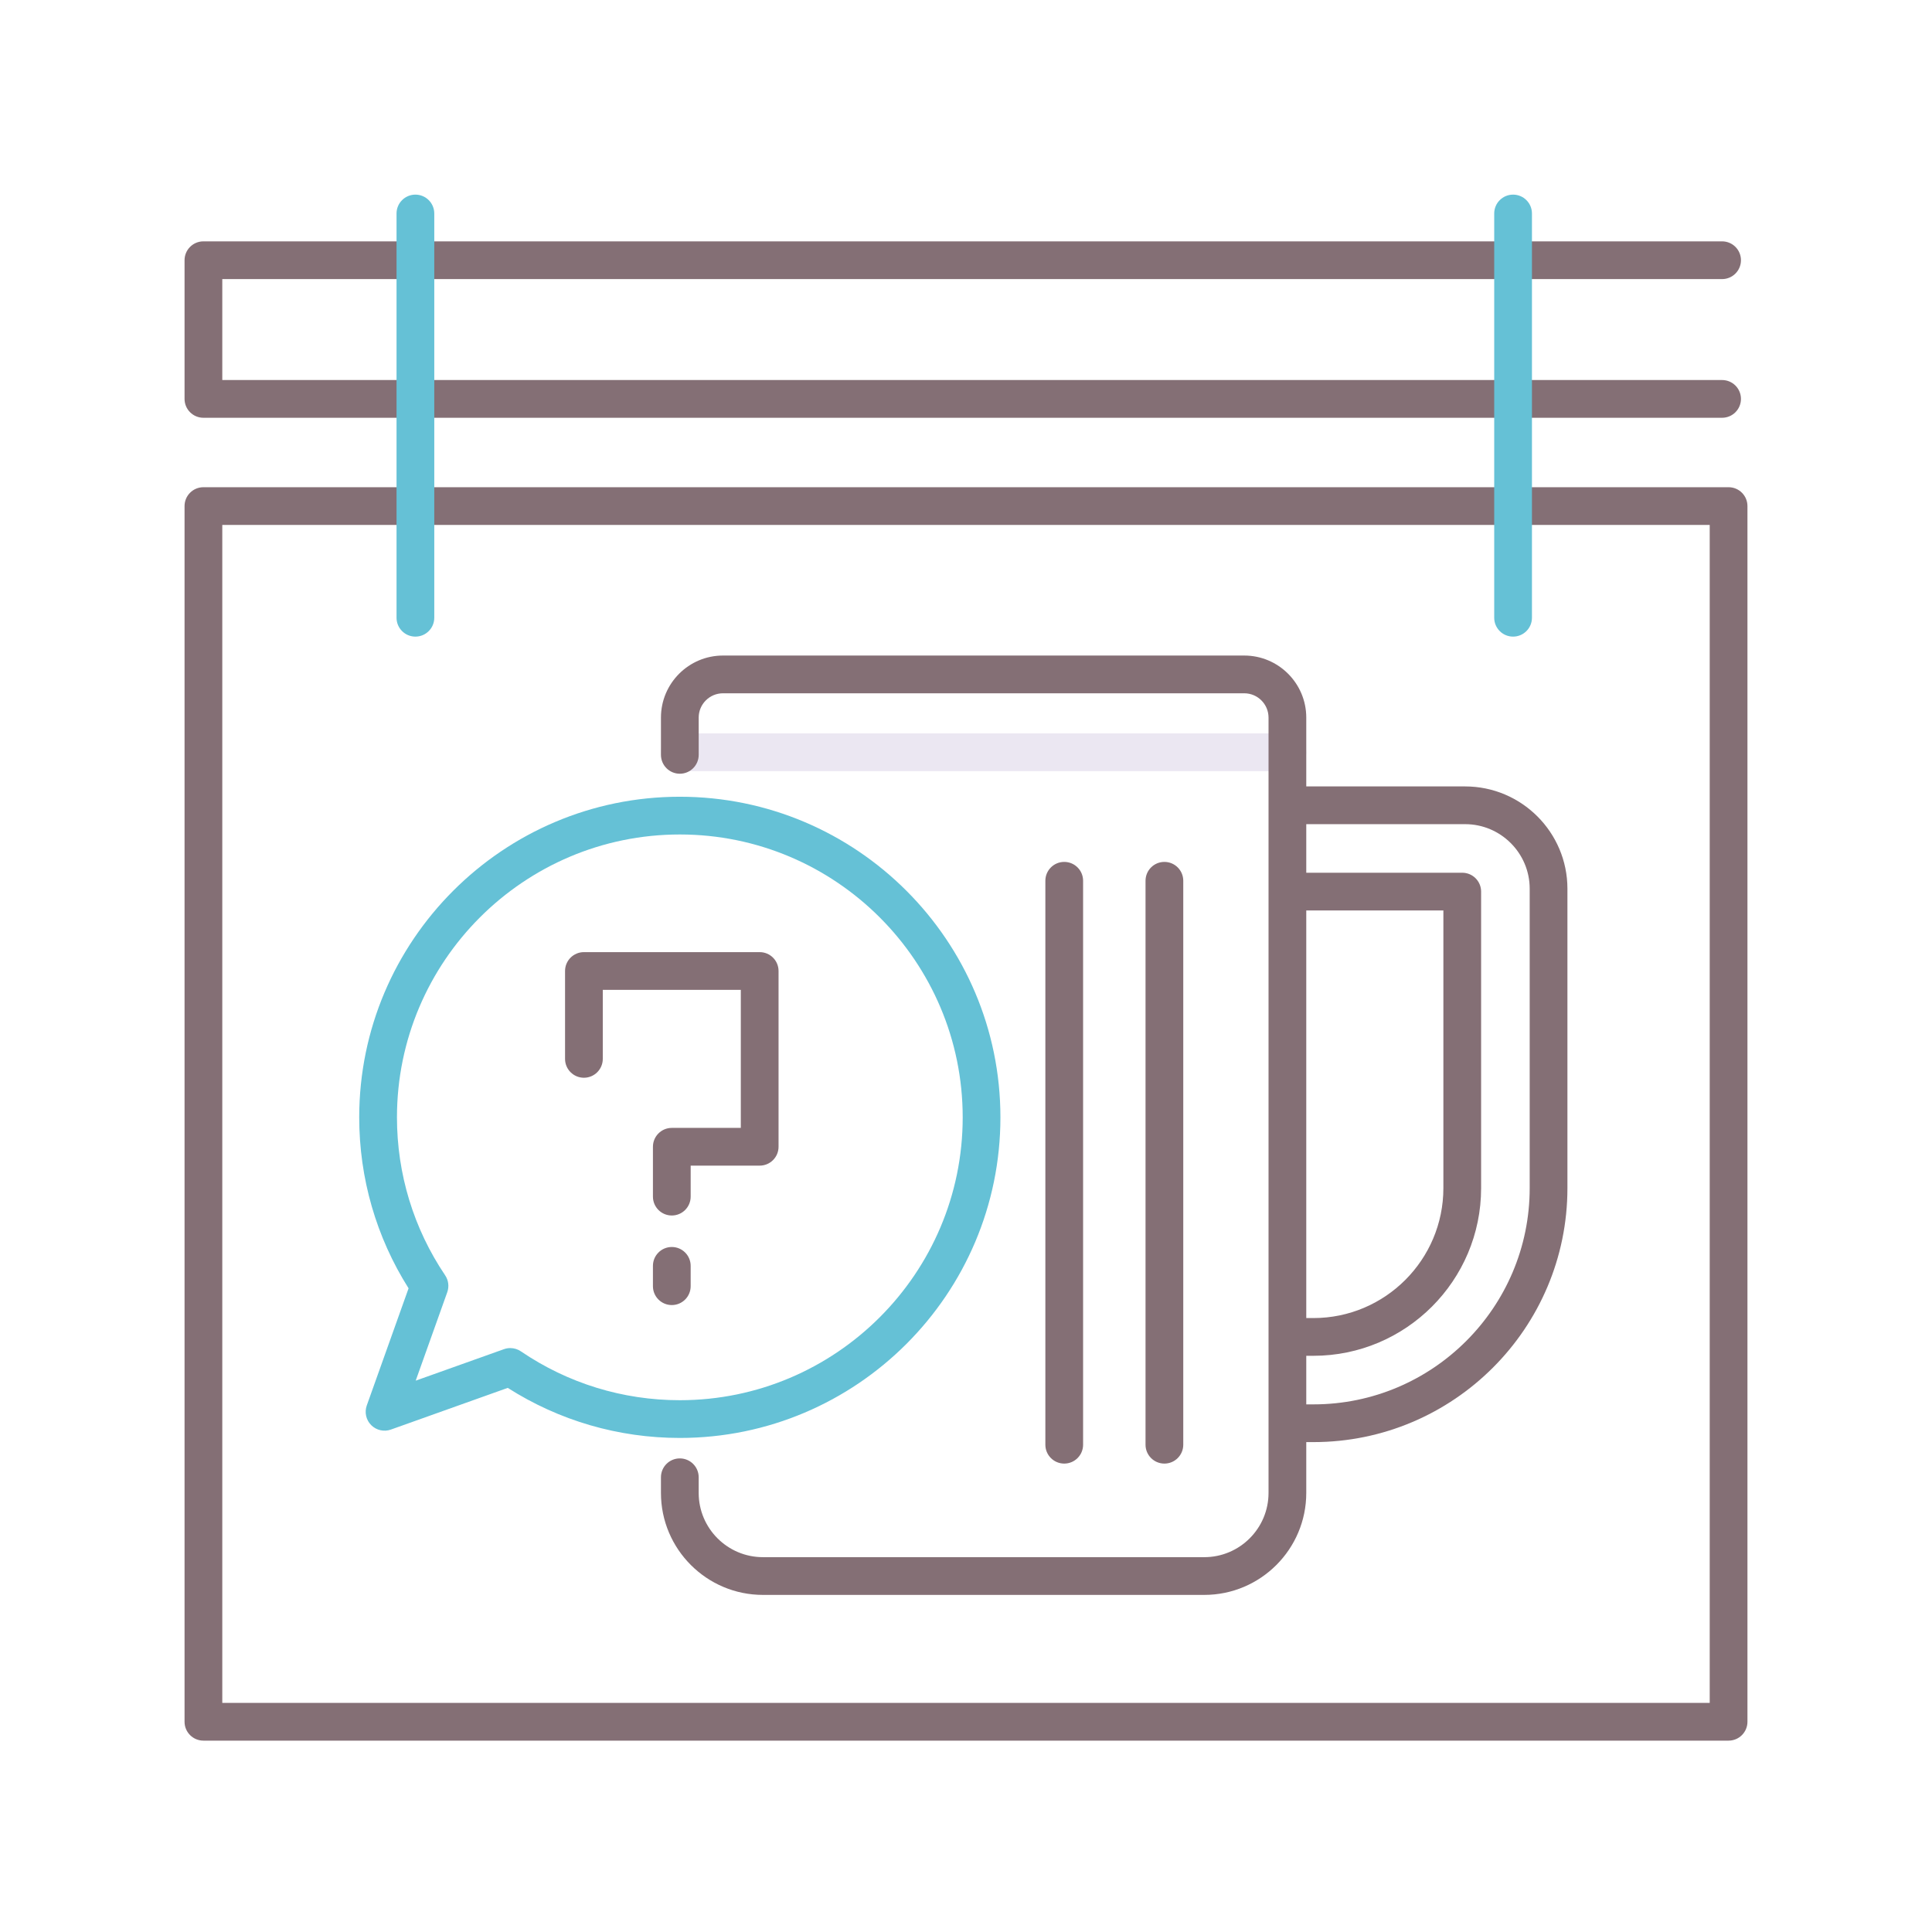 <?xml version="1.0" encoding="utf-8"?>
<!-- Generator: Adobe Illustrator 24.0.0, SVG Export Plug-In . SVG Version: 6.00 Build 0)  -->
<svg version="1.1" id="Layer_1" xmlns="http://www.w3.org/2000/svg" xmlns:xlink="http://www.w3.org/1999/xlink" x="0px" y="0px"
	 viewBox="0 0 256 256" enable-background="new 0 0 256 256" xml:space="preserve">
<g>
	<path fill="#EBE7F2" d="M170.587,102.179H90.08c-1.381,0-2.5-1.119-2.5-2.5s1.119-2.5,2.5-2.5h80.507c1.381,0,2.5,1.119,2.5,2.5
		S171.968,102.179,170.587,102.179z"/>
	<path fill="#65C1D6" d="M90.08,190.535c-8.131,0-15.985-2.29-22.8-6.634l-15.485,5.525c-0.911,0.326-1.925,0.096-2.608-0.587
		s-0.912-1.698-0.587-2.608l5.538-15.522c-4.283-6.779-6.54-14.583-6.54-22.656c0-23.424,19.057-42.481,42.481-42.481
		c23.425,0,42.482,19.057,42.482,42.481C132.562,171.478,113.505,190.535,90.08,190.535z M67.614,178.627
		c0.495,0,0.986,0.147,1.407,0.433c6.224,4.236,13.506,6.475,21.059,6.475c20.667,0,37.482-16.814,37.482-37.482
		s-16.814-37.481-37.482-37.481s-37.481,16.814-37.481,37.481c0,7.5,2.208,14.738,6.384,20.93c0.444,0.659,0.549,1.49,0.282,2.238
		l-4.183,11.723l11.692-4.171C67.047,178.675,67.332,178.627,67.614,178.627z"/>
	<g>
		<path fill="#846F75" d="M90.08,102.523c1.381,0,2.5-1.119,2.5-2.5v-4.941c0-1.774,1.444-3.218,3.218-3.218h69.071
			c1.774,0,3.218,1.444,3.218,3.218V197.82c0,4.694-3.819,8.513-8.514,8.513h-58.48c-4.694,0-8.514-3.819-8.514-8.513v-2.074
			c0-1.381-1.119-2.5-2.5-2.5s-2.5,1.119-2.5,2.5v2.074c0,7.451,6.062,13.513,13.514,13.513h58.48
			c7.452,0,13.514-6.062,13.514-13.513v-6.734h0.948c18.559,0,33.657-15.098,33.657-33.657v-39.669
			c0-7.474-6.081-13.555-13.556-13.555h-21.049v-9.124c0-4.532-3.687-8.218-8.218-8.218H95.798c-4.532,0-8.218,3.687-8.218,8.218
			v4.941C87.58,101.404,88.699,102.523,90.08,102.523z M173.087,120.642h18.168v36.788c0,9.495-7.725,17.22-17.22,17.22h-0.948
			V120.642z M194.136,109.206c4.718,0,8.556,3.838,8.556,8.555v39.669c0,15.801-12.855,28.657-28.657,28.657h-0.948v-6.437h0.948
			c12.252,0,22.22-9.968,22.22-22.22v-39.288c0-1.381-1.119-2.5-2.5-2.5h-20.668v-6.437H194.136z"/>
		<path fill="#846F75" d="M143.516,191.433v-74.726c0-1.381-1.119-2.5-2.5-2.5s-2.5,1.119-2.5,2.5v74.726c0,1.381,1.119,2.5,2.5,2.5
			S143.516,192.813,143.516,191.433z"/>
		<path fill="#846F75" d="M156.789,191.433v-74.726c0-1.381-1.119-2.5-2.5-2.5s-2.5,1.119-2.5,2.5v74.726c0,1.381,1.119,2.5,2.5,2.5
			S156.789,192.813,156.789,191.433z"/>
		<path fill="#846F75" d="M229.046,64.558H26.954c-1.381,0-2.5,1.119-2.5,2.5v161.085c0,1.381,1.119,2.5,2.5,2.5h202.092
			c1.381,0,2.5-1.119,2.5-2.5V67.058C231.546,65.677,230.427,64.558,229.046,64.558z M226.546,225.643H29.454V69.558h197.092
			V225.643z"/>
		<path fill="#846F75" d="M26.954,55.357h201.232c1.381,0,2.5-1.119,2.5-2.5s-1.119-2.5-2.5-2.5H29.454V36.981h198.732
			c1.381,0,2.5-1.119,2.5-2.5s-1.119-2.5-2.5-2.5H26.954c-1.381,0-2.5,1.119-2.5,2.5v18.376
			C24.454,54.238,25.573,55.357,26.954,55.357z"/>
		<path fill="#846F75" d="M77.372,142.807c1.381,0,2.5-1.119,2.5-2.5v-9.145h18.29v18.29h-9.145c-1.381,0-2.5,1.119-2.5,2.5v6.608
			c0,1.381,1.119,2.5,2.5,2.5s2.5-1.119,2.5-2.5v-4.108h9.145c1.381,0,2.5-1.119,2.5-2.5v-23.29c0-1.381-1.119-2.5-2.5-2.5h-23.29
			c-1.381,0-2.5,1.119-2.5,2.5v11.645C74.872,141.688,75.991,142.807,77.372,142.807z"/>
		<path fill="#846F75" d="M91.517,170.427v-2.694c0-1.381-1.119-2.5-2.5-2.5s-2.5,1.119-2.5,2.5v2.694c0,1.381,1.119,2.5,2.5,2.5
			S91.517,171.808,91.517,170.427z"/>
	</g>
	<path fill="#65C1D6" d="M55.043,84.355c-1.381,0-2.5-1.119-2.5-2.5V28.289c0-1.381,1.119-2.5,2.5-2.5s2.5,1.119,2.5,2.5v53.566
		C57.543,83.236,56.424,84.355,55.043,84.355z"/>
	<path fill="#65C1D6" d="M200.491,84.355c-1.381,0-2.5-1.119-2.5-2.5V28.289c0-1.381,1.119-2.5,2.5-2.5s2.5,1.119,2.5,2.5v53.566
		C202.991,83.236,201.872,84.355,200.491,84.355z"/>
</g>
</svg>

